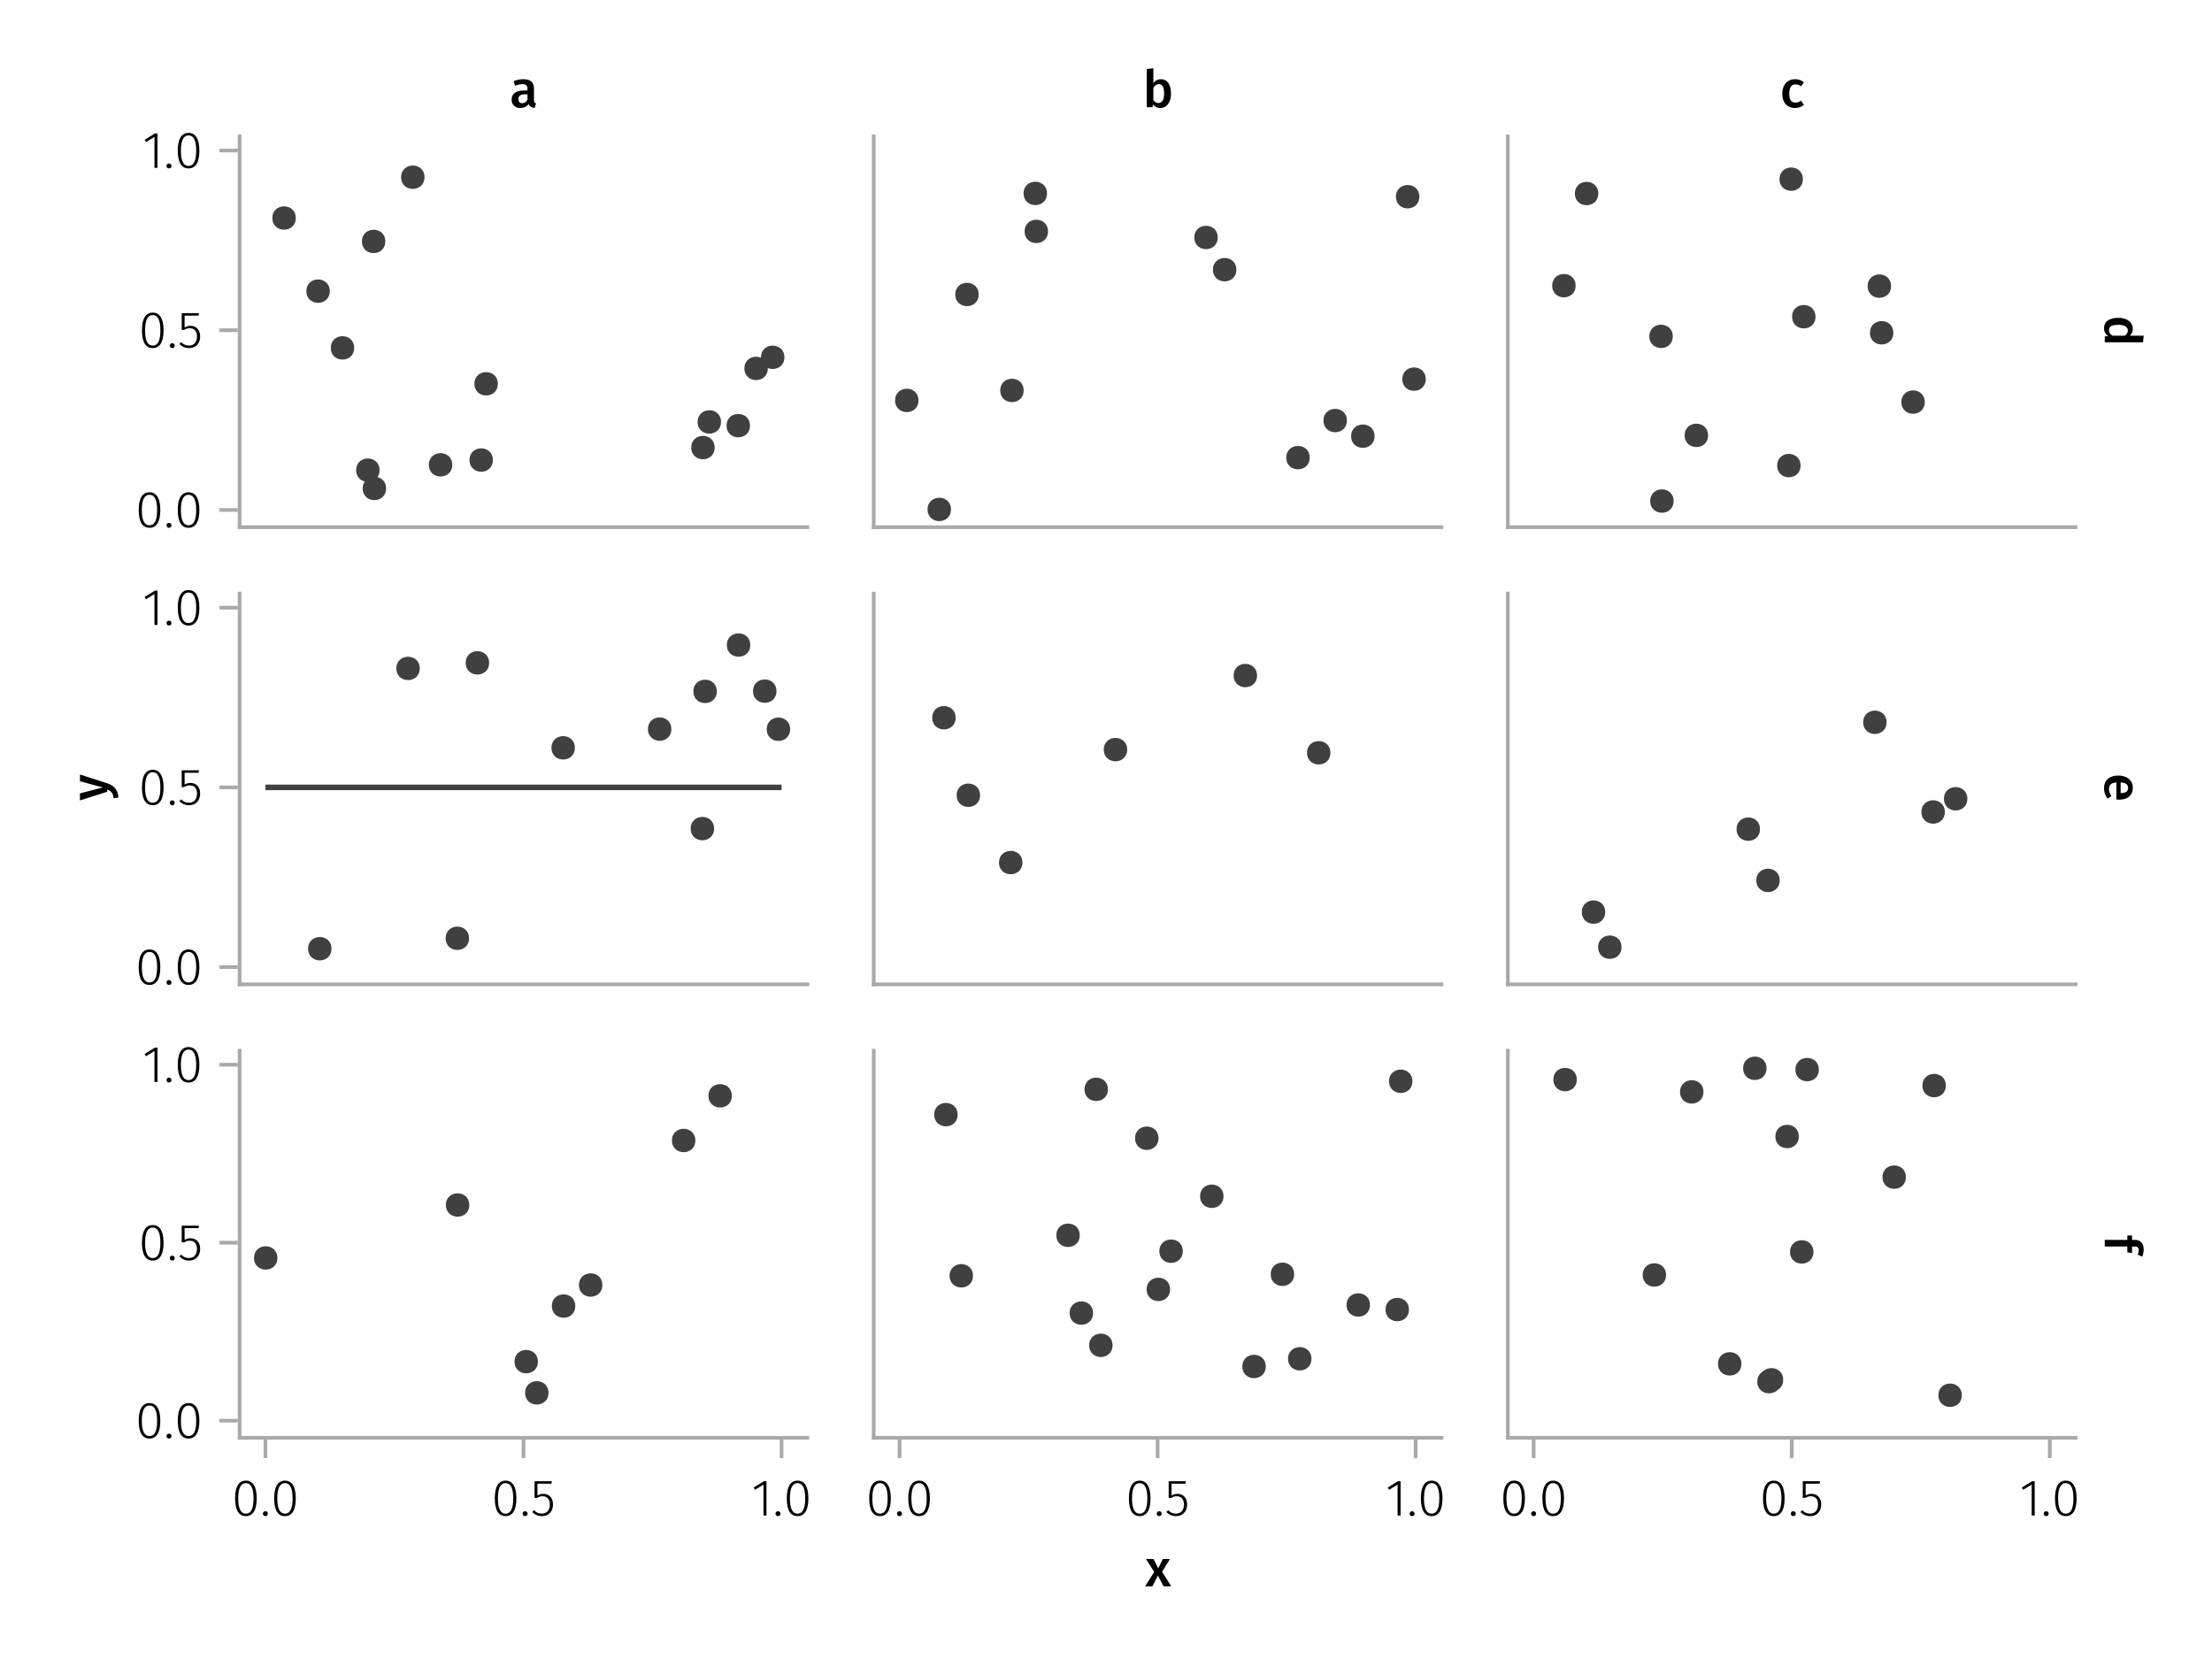 <?xml version="1.0" encoding="UTF-8"?>
<svg xmlns="http://www.w3.org/2000/svg" xmlns:xlink="http://www.w3.org/1999/xlink" width="600" height="450" viewBox="0 0 600 450">
<defs>
<g>
<g id="glyph-0-0-1840bc3f">
<path d="M 3.844 -9.469 C 4.812 -9.469 5.539 -9.055 6.031 -8.234 C 6.531 -7.422 6.781 -6.223 6.781 -4.641 C 6.781 -3.078 6.531 -1.883 6.031 -1.062 C 5.531 -0.25 4.801 0.156 3.844 0.156 C 2.883 0.156 2.156 -0.25 1.656 -1.062 C 1.164 -1.883 0.922 -3.082 0.922 -4.656 C 0.922 -6.238 1.164 -7.438 1.656 -8.25 C 2.156 -9.062 2.883 -9.469 3.844 -9.469 Z M 3.844 -8.797 C 2.457 -8.797 1.766 -7.414 1.766 -4.656 C 1.766 -1.895 2.457 -0.516 3.844 -0.516 C 4.531 -0.516 5.047 -0.848 5.391 -1.516 C 5.742 -2.191 5.922 -3.234 5.922 -4.641 C 5.922 -6.055 5.742 -7.102 5.391 -7.781 C 5.047 -8.457 4.531 -8.797 3.844 -8.797 Z M 3.844 -8.797 "/>
</g>
<g id="glyph-1-0-1840bc3f">
<path d="M 1.438 -1.172 C 1.633 -1.172 1.797 -1.109 1.922 -0.984 C 2.047 -0.859 2.109 -0.703 2.109 -0.516 C 2.109 -0.316 2.047 -0.156 1.922 -0.031 C 1.797 0.094 1.633 0.156 1.438 0.156 C 1.25 0.156 1.086 0.094 0.953 -0.031 C 0.828 -0.164 0.766 -0.328 0.766 -0.516 C 0.766 -0.703 0.828 -0.859 0.953 -0.984 C 1.086 -1.109 1.25 -1.172 1.438 -1.172 Z M 1.438 -1.172 "/>
</g>
<g id="glyph-1-1-1840bc3f">
<path d="M 4.094 -9.312 L 4.094 0 L 3.281 0 L 3.281 -8.406 L 0.984 -6.984 L 0.609 -7.594 L 3.391 -9.312 Z M 4.094 -9.312 "/>
</g>
<g id="glyph-2-0-1840bc3f">
<path d="M 3.844 -9.469 C 4.812 -9.469 5.539 -9.055 6.031 -8.234 C 6.531 -7.422 6.781 -6.223 6.781 -4.641 C 6.781 -3.078 6.531 -1.883 6.031 -1.062 C 5.531 -0.25 4.801 0.156 3.844 0.156 C 2.883 0.156 2.156 -0.25 1.656 -1.062 C 1.164 -1.883 0.922 -3.082 0.922 -4.656 C 0.922 -6.238 1.164 -7.438 1.656 -8.25 C 2.156 -9.062 2.883 -9.469 3.844 -9.469 Z M 3.844 -8.797 C 2.457 -8.797 1.766 -7.414 1.766 -4.656 C 1.766 -1.895 2.457 -0.516 3.844 -0.516 C 4.531 -0.516 5.047 -0.848 5.391 -1.516 C 5.742 -2.191 5.922 -3.234 5.922 -4.641 C 5.922 -6.055 5.742 -7.102 5.391 -7.781 C 5.047 -8.457 4.531 -8.797 3.844 -8.797 Z M 3.844 -8.797 "/>
</g>
<g id="glyph-2-1-1840bc3f">
<path d="M 5.672 -8.641 L 1.891 -8.641 L 1.891 -5.453 C 2.398 -5.742 2.93 -5.891 3.484 -5.891 C 4.285 -5.891 4.922 -5.629 5.391 -5.109 C 5.867 -4.598 6.109 -3.895 6.109 -3 C 6.109 -2.395 5.984 -1.848 5.734 -1.359 C 5.484 -0.879 5.129 -0.504 4.672 -0.234 C 4.223 0.023 3.703 0.156 3.109 0.156 C 2.066 0.156 1.188 -0.219 0.469 -0.969 L 0.984 -1.453 C 1.273 -1.141 1.586 -0.906 1.922 -0.75 C 2.266 -0.602 2.66 -0.531 3.109 -0.531 C 3.773 -0.531 4.297 -0.75 4.672 -1.188 C 5.055 -1.633 5.25 -2.242 5.25 -3.016 C 5.25 -3.754 5.07 -4.305 4.719 -4.672 C 4.375 -5.047 3.898 -5.234 3.297 -5.234 C 3.004 -5.234 2.742 -5.195 2.516 -5.125 C 2.285 -5.062 2.031 -4.945 1.75 -4.781 L 1.109 -4.781 L 1.109 -9.312 L 5.797 -9.312 Z M 5.672 -8.641 "/>
</g>
<g id="glyph-3-0-1840bc3f">
<path d="M 3.844 -9.469 C 4.812 -9.469 5.539 -9.055 6.031 -8.234 C 6.531 -7.422 6.781 -6.223 6.781 -4.641 C 6.781 -3.078 6.531 -1.883 6.031 -1.062 C 5.531 -0.25 4.801 0.156 3.844 0.156 C 2.883 0.156 2.156 -0.25 1.656 -1.062 C 1.164 -1.883 0.922 -3.082 0.922 -4.656 C 0.922 -6.238 1.164 -7.438 1.656 -8.25 C 2.156 -9.062 2.883 -9.469 3.844 -9.469 Z M 3.844 -8.797 C 2.457 -8.797 1.766 -7.414 1.766 -4.656 C 1.766 -1.895 2.457 -0.516 3.844 -0.516 C 4.531 -0.516 5.047 -0.848 5.391 -1.516 C 5.742 -2.191 5.922 -3.234 5.922 -4.641 C 5.922 -6.055 5.742 -7.102 5.391 -7.781 C 5.047 -8.457 4.531 -8.797 3.844 -8.797 Z M 3.844 -8.797 "/>
</g>
<g id="glyph-3-1-1840bc3f">
<path d="M 4.094 -9.312 L 4.094 0 L 3.281 0 L 3.281 -8.406 L 0.984 -6.984 L 0.609 -7.594 L 3.391 -9.312 Z M 4.094 -9.312 "/>
</g>
<g id="glyph-4-0-1840bc3f">
<path d="M 1.438 -1.172 C 1.633 -1.172 1.797 -1.109 1.922 -0.984 C 2.047 -0.859 2.109 -0.703 2.109 -0.516 C 2.109 -0.316 2.047 -0.156 1.922 -0.031 C 1.797 0.094 1.633 0.156 1.438 0.156 C 1.25 0.156 1.086 0.094 0.953 -0.031 C 0.828 -0.164 0.766 -0.328 0.766 -0.516 C 0.766 -0.703 0.828 -0.859 0.953 -0.984 C 1.086 -1.109 1.25 -1.172 1.438 -1.172 Z M 1.438 -1.172 "/>
</g>
<g id="glyph-5-0-1840bc3f">
<path d="M 5.672 -8.641 L 1.891 -8.641 L 1.891 -5.453 C 2.398 -5.742 2.93 -5.891 3.484 -5.891 C 4.285 -5.891 4.922 -5.629 5.391 -5.109 C 5.867 -4.598 6.109 -3.895 6.109 -3 C 6.109 -2.395 5.984 -1.848 5.734 -1.359 C 5.484 -0.879 5.129 -0.504 4.672 -0.234 C 4.223 0.023 3.703 0.156 3.109 0.156 C 2.066 0.156 1.188 -0.219 0.469 -0.969 L 0.984 -1.453 C 1.273 -1.141 1.586 -0.906 1.922 -0.75 C 2.266 -0.602 2.66 -0.531 3.109 -0.531 C 3.773 -0.531 4.297 -0.75 4.672 -1.188 C 5.055 -1.633 5.25 -2.242 5.25 -3.016 C 5.25 -3.754 5.07 -4.305 4.719 -4.672 C 4.375 -5.047 3.898 -5.234 3.297 -5.234 C 3.004 -5.234 2.742 -5.195 2.516 -5.125 C 2.285 -5.062 2.031 -4.945 1.75 -4.781 L 1.109 -4.781 L 1.109 -9.312 L 5.797 -9.312 Z M 5.672 -8.641 "/>
</g>
<g id="glyph-5-1-1840bc3f">
<path d="M 3.844 -9.469 C 4.812 -9.469 5.539 -9.055 6.031 -8.234 C 6.531 -7.422 6.781 -6.223 6.781 -4.641 C 6.781 -3.078 6.531 -1.883 6.031 -1.062 C 5.531 -0.25 4.801 0.156 3.844 0.156 C 2.883 0.156 2.156 -0.25 1.656 -1.062 C 1.164 -1.883 0.922 -3.082 0.922 -4.656 C 0.922 -6.238 1.164 -7.438 1.656 -8.25 C 2.156 -9.062 2.883 -9.469 3.844 -9.469 Z M 3.844 -8.797 C 2.457 -8.797 1.766 -7.414 1.766 -4.656 C 1.766 -1.895 2.457 -0.516 3.844 -0.516 C 4.531 -0.516 5.047 -0.848 5.391 -1.516 C 5.742 -2.191 5.922 -3.234 5.922 -4.641 C 5.922 -6.055 5.742 -7.102 5.391 -7.781 C 5.047 -8.457 4.531 -8.797 3.844 -8.797 Z M 3.844 -8.797 "/>
</g>
<g id="glyph-6-0-1840bc3f">
<path d="M 4.094 -9.312 L 4.094 0 L 3.281 0 L 3.281 -8.406 L 0.984 -6.984 L 0.609 -7.594 L 3.391 -9.312 Z M 4.094 -9.312 "/>
</g>
<g id="glyph-6-1-1840bc3f">
<path d="M 1.438 -1.172 C 1.633 -1.172 1.797 -1.109 1.922 -0.984 C 2.047 -0.859 2.109 -0.703 2.109 -0.516 C 2.109 -0.316 2.047 -0.156 1.922 -0.031 C 1.797 0.094 1.633 0.156 1.438 0.156 C 1.25 0.156 1.086 0.094 0.953 -0.031 C 0.828 -0.164 0.766 -0.328 0.766 -0.516 C 0.766 -0.703 0.828 -0.859 0.953 -0.984 C 1.086 -1.109 1.25 -1.172 1.438 -1.172 Z M 1.438 -1.172 "/>
</g>
<g id="glyph-7-0-1840bc3f">
<path d="M 3.844 -9.469 C 4.812 -9.469 5.539 -9.055 6.031 -8.234 C 6.531 -7.422 6.781 -6.223 6.781 -4.641 C 6.781 -3.078 6.531 -1.883 6.031 -1.062 C 5.531 -0.25 4.801 0.156 3.844 0.156 C 2.883 0.156 2.156 -0.25 1.656 -1.062 C 1.164 -1.883 0.922 -3.082 0.922 -4.656 C 0.922 -6.238 1.164 -7.438 1.656 -8.25 C 2.156 -9.062 2.883 -9.469 3.844 -9.469 Z M 3.844 -8.797 C 2.457 -8.797 1.766 -7.414 1.766 -4.656 C 1.766 -1.895 2.457 -0.516 3.844 -0.516 C 4.531 -0.516 5.047 -0.848 5.391 -1.516 C 5.742 -2.191 5.922 -3.234 5.922 -4.641 C 5.922 -6.055 5.742 -7.102 5.391 -7.781 C 5.047 -8.457 4.531 -8.797 3.844 -8.797 Z M 3.844 -8.797 "/>
</g>
<g id="glyph-8-0-1840bc3f">
<path d="M 1.438 -1.172 C 1.633 -1.172 1.797 -1.109 1.922 -0.984 C 2.047 -0.859 2.109 -0.703 2.109 -0.516 C 2.109 -0.316 2.047 -0.156 1.922 -0.031 C 1.797 0.094 1.633 0.156 1.438 0.156 C 1.25 0.156 1.086 0.094 0.953 -0.031 C 0.828 -0.164 0.766 -0.328 0.766 -0.516 C 0.766 -0.703 0.828 -0.859 0.953 -0.984 C 1.086 -1.109 1.25 -1.172 1.438 -1.172 Z M 1.438 -1.172 "/>
</g>
<g id="glyph-9-0-1840bc3f">
<path d="M 3.844 -9.469 C 4.812 -9.469 5.539 -9.055 6.031 -8.234 C 6.531 -7.422 6.781 -6.223 6.781 -4.641 C 6.781 -3.078 6.531 -1.883 6.031 -1.062 C 5.531 -0.25 4.801 0.156 3.844 0.156 C 2.883 0.156 2.156 -0.25 1.656 -1.062 C 1.164 -1.883 0.922 -3.082 0.922 -4.656 C 0.922 -6.238 1.164 -7.438 1.656 -8.25 C 2.156 -9.062 2.883 -9.469 3.844 -9.469 Z M 3.844 -8.797 C 2.457 -8.797 1.766 -7.414 1.766 -4.656 C 1.766 -1.895 2.457 -0.516 3.844 -0.516 C 4.531 -0.516 5.047 -0.848 5.391 -1.516 C 5.742 -2.191 5.922 -3.234 5.922 -4.641 C 5.922 -6.055 5.742 -7.102 5.391 -7.781 C 5.047 -8.457 4.531 -8.797 3.844 -8.797 Z M 3.844 -8.797 "/>
</g>
<g id="glyph-9-1-1840bc3f">
<path d="M 1.438 -1.172 C 1.633 -1.172 1.797 -1.109 1.922 -0.984 C 2.047 -0.859 2.109 -0.703 2.109 -0.516 C 2.109 -0.316 2.047 -0.156 1.922 -0.031 C 1.797 0.094 1.633 0.156 1.438 0.156 C 1.25 0.156 1.086 0.094 0.953 -0.031 C 0.828 -0.164 0.766 -0.328 0.766 -0.516 C 0.766 -0.703 0.828 -0.859 0.953 -0.984 C 1.086 -1.109 1.25 -1.172 1.438 -1.172 Z M 1.438 -1.172 "/>
</g>
<g id="glyph-9-2-1840bc3f">
<path d="M 5.672 -8.641 L 1.891 -8.641 L 1.891 -5.453 C 2.398 -5.742 2.93 -5.891 3.484 -5.891 C 4.285 -5.891 4.922 -5.629 5.391 -5.109 C 5.867 -4.598 6.109 -3.895 6.109 -3 C 6.109 -2.395 5.984 -1.848 5.734 -1.359 C 5.484 -0.879 5.129 -0.504 4.672 -0.234 C 4.223 0.023 3.703 0.156 3.109 0.156 C 2.066 0.156 1.188 -0.219 0.469 -0.969 L 0.984 -1.453 C 1.273 -1.141 1.586 -0.906 1.922 -0.75 C 2.266 -0.602 2.66 -0.531 3.109 -0.531 C 3.773 -0.531 4.297 -0.75 4.672 -1.188 C 5.055 -1.633 5.25 -2.242 5.25 -3.016 C 5.25 -3.754 5.07 -4.305 4.719 -4.672 C 4.375 -5.047 3.898 -5.234 3.297 -5.234 C 3.004 -5.234 2.742 -5.195 2.516 -5.125 C 2.285 -5.062 2.031 -4.945 1.75 -4.781 L 1.109 -4.781 L 1.109 -9.312 L 5.797 -9.312 Z M 5.672 -8.641 "/>
</g>
<g id="glyph-9-3-1840bc3f">
<path d="M 4.094 -9.312 L 4.094 0 L 3.281 0 L 3.281 -8.406 L 0.984 -6.984 L 0.609 -7.594 L 3.391 -9.312 Z M 4.094 -9.312 "/>
</g>
<g id="glyph-10-0-1840bc3f">
<path d="M 3.844 -9.469 C 4.812 -9.469 5.539 -9.055 6.031 -8.234 C 6.531 -7.422 6.781 -6.223 6.781 -4.641 C 6.781 -3.078 6.531 -1.883 6.031 -1.062 C 5.531 -0.25 4.801 0.156 3.844 0.156 C 2.883 0.156 2.156 -0.25 1.656 -1.062 C 1.164 -1.883 0.922 -3.082 0.922 -4.656 C 0.922 -6.238 1.164 -7.438 1.656 -8.25 C 2.156 -9.062 2.883 -9.469 3.844 -9.469 Z M 3.844 -8.797 C 2.457 -8.797 1.766 -7.414 1.766 -4.656 C 1.766 -1.895 2.457 -0.516 3.844 -0.516 C 4.531 -0.516 5.047 -0.848 5.391 -1.516 C 5.742 -2.191 5.922 -3.234 5.922 -4.641 C 5.922 -6.055 5.742 -7.102 5.391 -7.781 C 5.047 -8.457 4.531 -8.797 3.844 -8.797 Z M 3.844 -8.797 "/>
</g>
<g id="glyph-11-0-1840bc3f">
<path d="M 1.438 -1.172 C 1.633 -1.172 1.797 -1.109 1.922 -0.984 C 2.047 -0.859 2.109 -0.703 2.109 -0.516 C 2.109 -0.316 2.047 -0.156 1.922 -0.031 C 1.797 0.094 1.633 0.156 1.438 0.156 C 1.25 0.156 1.086 0.094 0.953 -0.031 C 0.828 -0.164 0.766 -0.328 0.766 -0.516 C 0.766 -0.703 0.828 -0.859 0.953 -0.984 C 1.086 -1.109 1.25 -1.172 1.438 -1.172 Z M 1.438 -1.172 "/>
</g>
<g id="glyph-12-0-1840bc3f">
<path d="M 3.844 -9.469 C 4.812 -9.469 5.539 -9.055 6.031 -8.234 C 6.531 -7.422 6.781 -6.223 6.781 -4.641 C 6.781 -3.078 6.531 -1.883 6.031 -1.062 C 5.531 -0.25 4.801 0.156 3.844 0.156 C 2.883 0.156 2.156 -0.25 1.656 -1.062 C 1.164 -1.883 0.922 -3.082 0.922 -4.656 C 0.922 -6.238 1.164 -7.438 1.656 -8.25 C 2.156 -9.062 2.883 -9.469 3.844 -9.469 Z M 3.844 -8.797 C 2.457 -8.797 1.766 -7.414 1.766 -4.656 C 1.766 -1.895 2.457 -0.516 3.844 -0.516 C 4.531 -0.516 5.047 -0.848 5.391 -1.516 C 5.742 -2.191 5.922 -3.234 5.922 -4.641 C 5.922 -6.055 5.742 -7.102 5.391 -7.781 C 5.047 -8.457 4.531 -8.797 3.844 -8.797 Z M 3.844 -8.797 "/>
</g>
<g id="glyph-13-0-1840bc3f">
<path d="M 4.094 -9.312 L 4.094 0 L 3.281 0 L 3.281 -8.406 L 0.984 -6.984 L 0.609 -7.594 L 3.391 -9.312 Z M 4.094 -9.312 "/>
</g>
<g id="glyph-13-1-1840bc3f">
<path d="M 1.438 -1.172 C 1.633 -1.172 1.797 -1.109 1.922 -0.984 C 2.047 -0.859 2.109 -0.703 2.109 -0.516 C 2.109 -0.316 2.047 -0.156 1.922 -0.031 C 1.797 0.094 1.633 0.156 1.438 0.156 C 1.25 0.156 1.086 0.094 0.953 -0.031 C 0.828 -0.164 0.766 -0.328 0.766 -0.516 C 0.766 -0.703 0.828 -0.859 0.953 -0.984 C 1.086 -1.109 1.25 -1.172 1.438 -1.172 Z M 1.438 -1.172 "/>
</g>
<g id="glyph-14-0-1840bc3f">
<path d="M 3.844 -9.469 C 4.812 -9.469 5.539 -9.055 6.031 -8.234 C 6.531 -7.422 6.781 -6.223 6.781 -4.641 C 6.781 -3.078 6.531 -1.883 6.031 -1.062 C 5.531 -0.25 4.801 0.156 3.844 0.156 C 2.883 0.156 2.156 -0.25 1.656 -1.062 C 1.164 -1.883 0.922 -3.082 0.922 -4.656 C 0.922 -6.238 1.164 -7.438 1.656 -8.25 C 2.156 -9.062 2.883 -9.469 3.844 -9.469 Z M 3.844 -8.797 C 2.457 -8.797 1.766 -7.414 1.766 -4.656 C 1.766 -1.895 2.457 -0.516 3.844 -0.516 C 4.531 -0.516 5.047 -0.848 5.391 -1.516 C 5.742 -2.191 5.922 -3.234 5.922 -4.641 C 5.922 -6.055 5.742 -7.102 5.391 -7.781 C 5.047 -8.457 4.531 -8.797 3.844 -8.797 Z M 3.844 -8.797 "/>
</g>
<g id="glyph-15-0-1840bc3f">
<path d="M 4.094 -9.312 L 4.094 0 L 3.281 0 L 3.281 -8.406 L 0.984 -6.984 L 0.609 -7.594 L 3.391 -9.312 Z M 4.094 -9.312 "/>
</g>
<g id="glyph-15-1-1840bc3f">
<path d="M 3.844 -9.469 C 4.812 -9.469 5.539 -9.055 6.031 -8.234 C 6.531 -7.422 6.781 -6.223 6.781 -4.641 C 6.781 -3.078 6.531 -1.883 6.031 -1.062 C 5.531 -0.25 4.801 0.156 3.844 0.156 C 2.883 0.156 2.156 -0.25 1.656 -1.062 C 1.164 -1.883 0.922 -3.082 0.922 -4.656 C 0.922 -6.238 1.164 -7.438 1.656 -8.25 C 2.156 -9.062 2.883 -9.469 3.844 -9.469 Z M 3.844 -8.797 C 2.457 -8.797 1.766 -7.414 1.766 -4.656 C 1.766 -1.895 2.457 -0.516 3.844 -0.516 C 4.531 -0.516 5.047 -0.848 5.391 -1.516 C 5.742 -2.191 5.922 -3.234 5.922 -4.641 C 5.922 -6.055 5.742 -7.102 5.391 -7.781 C 5.047 -8.457 4.531 -8.797 3.844 -8.797 Z M 3.844 -8.797 "/>
</g>
<g id="glyph-15-2-1840bc3f">
<path d="M 5.672 -8.641 L 1.891 -8.641 L 1.891 -5.453 C 2.398 -5.742 2.93 -5.891 3.484 -5.891 C 4.285 -5.891 4.922 -5.629 5.391 -5.109 C 5.867 -4.598 6.109 -3.895 6.109 -3 C 6.109 -2.395 5.984 -1.848 5.734 -1.359 C 5.484 -0.879 5.129 -0.504 4.672 -0.234 C 4.223 0.023 3.703 0.156 3.109 0.156 C 2.066 0.156 1.188 -0.219 0.469 -0.969 L 0.984 -1.453 C 1.273 -1.141 1.586 -0.906 1.922 -0.75 C 2.266 -0.602 2.66 -0.531 3.109 -0.531 C 3.773 -0.531 4.297 -0.75 4.672 -1.188 C 5.055 -1.633 5.25 -2.242 5.25 -3.016 C 5.25 -3.754 5.07 -4.305 4.719 -4.672 C 4.375 -5.047 3.898 -5.234 3.297 -5.234 C 3.004 -5.234 2.742 -5.195 2.516 -5.125 C 2.285 -5.062 2.031 -4.945 1.75 -4.781 L 1.109 -4.781 L 1.109 -9.312 L 5.797 -9.312 Z M 5.672 -8.641 "/>
</g>
<g id="glyph-16-0-1840bc3f">
<path d="M 3.844 -9.469 C 4.812 -9.469 5.539 -9.055 6.031 -8.234 C 6.531 -7.422 6.781 -6.223 6.781 -4.641 C 6.781 -3.078 6.531 -1.883 6.031 -1.062 C 5.531 -0.25 4.801 0.156 3.844 0.156 C 2.883 0.156 2.156 -0.25 1.656 -1.062 C 1.164 -1.883 0.922 -3.082 0.922 -4.656 C 0.922 -6.238 1.164 -7.438 1.656 -8.25 C 2.156 -9.062 2.883 -9.469 3.844 -9.469 Z M 3.844 -8.797 C 2.457 -8.797 1.766 -7.414 1.766 -4.656 C 1.766 -1.895 2.457 -0.516 3.844 -0.516 C 4.531 -0.516 5.047 -0.848 5.391 -1.516 C 5.742 -2.191 5.922 -3.234 5.922 -4.641 C 5.922 -6.055 5.742 -7.102 5.391 -7.781 C 5.047 -8.457 4.531 -8.797 3.844 -8.797 Z M 3.844 -8.797 "/>
</g>
<g id="glyph-17-0-1840bc3f">
<path d="M 0.031 -4.656 C 0.945 -4.363 1.656 -3.91 2.156 -3.297 C 2.664 -2.691 2.961 -1.863 3.047 -0.812 L 1.75 -0.625 C 1.676 -1.113 1.57 -1.504 1.438 -1.797 C 1.301 -2.086 1.117 -2.32 0.891 -2.5 C 0.672 -2.676 0.375 -2.844 0 -3 L 0 -2.375 L -7.406 -0.031 L -7.406 -1.938 L -1.188 -3.547 L -7.406 -5.219 L -7.406 -7.062 Z M 0.031 -4.656 "/>
</g>
<g id="glyph-18-0-1840bc3f">
<path d="M 10.375 7.312 L 0 7.312 L 0 5.719 L 0.938 5.594 C 0.582 5.363 0.301 5.066 0.094 4.703 C -0.102 4.348 -0.203 3.941 -0.203 3.484 C -0.203 2.578 0.145 1.879 0.844 1.391 C 1.539 0.91 2.492 0.672 3.703 0.672 C 4.453 0.672 5.125 0.789 5.719 1.031 C 6.312 1.281 6.773 1.629 7.109 2.078 C 7.441 2.535 7.609 3.062 7.609 3.656 C 7.609 4.363 7.344 4.984 6.812 5.516 L 10.562 5.516 Z M 1.141 3.984 C 1.141 4.305 1.219 4.586 1.375 4.828 C 1.531 5.066 1.77 5.297 2.094 5.516 L 5.484 5.516 C 5.742 5.297 5.938 5.078 6.062 4.859 C 6.195 4.641 6.266 4.391 6.266 4.109 C 6.266 3.629 6.051 3.25 5.625 2.969 C 5.207 2.695 4.566 2.562 3.703 2.562 C 2.797 2.562 2.141 2.68 1.734 2.922 C 1.336 3.172 1.141 3.523 1.141 3.984 Z M 1.141 3.984 "/>
</g>
<g id="glyph-19-0-1840bc3f">
<path d="M 3.875 7.156 C 3.781 7.156 3.539 7.141 3.156 7.109 L 3.156 2.469 C 2.438 2.52 1.922 2.703 1.609 3.016 C 1.297 3.336 1.141 3.758 1.141 4.281 C 1.141 4.613 1.191 4.922 1.297 5.203 C 1.41 5.492 1.582 5.801 1.812 6.125 L 0.781 6.875 C 0.125 6.051 -0.203 5.133 -0.203 4.125 C -0.203 3 0.141 2.129 0.828 1.516 C 1.516 0.91 2.457 0.609 3.656 0.609 C 4.406 0.609 5.082 0.738 5.688 1 C 6.289 1.258 6.758 1.633 7.094 2.125 C 7.438 2.625 7.609 3.211 7.609 3.891 C 7.609 4.93 7.281 5.734 6.625 6.297 C 5.969 6.867 5.051 7.156 3.875 7.156 Z M 4.391 5.375 C 5.691 5.375 6.344 4.895 6.344 3.938 C 6.344 3.5 6.18 3.156 5.859 2.906 C 5.535 2.656 5.02 2.508 4.312 2.469 L 4.312 5.375 Z M 4.391 5.375 "/>
</g>
<g id="glyph-19-1-1840bc3f">
<path d="M 9.219 4.078 C 9.219 3.723 9.133 3.469 8.969 3.312 C 8.801 3.156 8.539 3.078 8.188 3.078 L 7.406 3.078 L 7.406 4.859 L 6.125 4.656 L 6.125 3.078 L 0 3.078 L 0 1.281 L 6.125 1.281 L 6.125 0.078 L 7.406 0.078 L 7.406 1.281 L 8.219 1.281 C 8.914 1.281 9.477 1.504 9.906 1.953 C 10.344 2.41 10.562 3.055 10.562 3.891 C 10.562 4.547 10.422 5.188 10.141 5.812 L 8.938 5.297 C 9.125 4.891 9.219 4.484 9.219 4.078 Z M 9.219 4.078 "/>
</g>
<g id="glyph-20-0-1840bc3f">
<path d="M 4.562 -3.969 L 7.047 0 L 4.969 0 L 3.438 -2.938 L 1.938 0 L -0.047 0 L 2.422 -3.906 L 0.203 -7.406 L 2.25 -7.406 L 3.516 -4.891 L 4.766 -7.406 L 6.703 -7.406 Z M 4.562 -3.969 "/>
</g>
<g id="glyph-21-0-1840bc3f">
<path d="M 6.547 -1.953 C 6.547 -1.672 6.586 -1.461 6.672 -1.328 C 6.766 -1.191 6.91 -1.086 7.109 -1.016 L 6.734 0.188 C 6.316 0.145 5.973 0.039 5.703 -0.125 C 5.441 -0.289 5.238 -0.547 5.094 -0.891 C 4.844 -0.523 4.523 -0.25 4.141 -0.062 C 3.766 0.113 3.348 0.203 2.891 0.203 C 2.148 0.203 1.562 -0.004 1.125 -0.422 C 0.695 -0.836 0.484 -1.391 0.484 -2.078 C 0.484 -2.879 0.773 -3.488 1.359 -3.906 C 1.941 -4.332 2.773 -4.547 3.859 -4.547 L 4.781 -4.547 L 4.781 -4.969 C 4.781 -5.445 4.672 -5.781 4.453 -5.969 C 4.234 -6.164 3.883 -6.266 3.406 -6.266 C 2.863 -6.266 2.207 -6.129 1.438 -5.859 L 1.016 -7.078 C 1.941 -7.43 2.836 -7.609 3.703 -7.609 C 5.598 -7.609 6.547 -6.758 6.547 -5.062 Z M 3.359 -1.094 C 3.961 -1.094 4.438 -1.395 4.781 -2 L 4.781 -3.5 L 4.047 -3.5 C 2.891 -3.5 2.312 -3.07 2.312 -2.219 C 2.312 -1.863 2.398 -1.586 2.578 -1.391 C 2.754 -1.191 3.016 -1.094 3.359 -1.094 Z M 3.359 -1.094 "/>
</g>
<g id="glyph-21-1-1840bc3f">
<path d="M 4.906 -7.609 C 5.77 -7.609 6.441 -7.266 6.922 -6.578 C 7.41 -5.898 7.656 -4.941 7.656 -3.703 C 7.656 -2.941 7.535 -2.266 7.297 -1.672 C 7.055 -1.078 6.719 -0.613 6.281 -0.281 C 5.844 0.039 5.328 0.203 4.734 0.203 C 4.328 0.203 3.957 0.117 3.625 -0.047 C 3.301 -0.211 3.016 -0.445 2.766 -0.75 L 2.656 0 L 1.078 0 L 1.078 -10.375 L 2.875 -10.562 L 2.875 -6.562 C 3.113 -6.895 3.406 -7.148 3.75 -7.328 C 4.102 -7.516 4.488 -7.609 4.906 -7.609 Z M 4.234 -1.141 C 4.723 -1.141 5.102 -1.344 5.375 -1.75 C 5.645 -2.164 5.781 -2.816 5.781 -3.703 C 5.781 -4.641 5.656 -5.301 5.406 -5.688 C 5.156 -6.07 4.801 -6.266 4.344 -6.266 C 3.77 -6.266 3.281 -5.93 2.875 -5.266 L 2.875 -1.984 C 3.031 -1.711 3.227 -1.504 3.469 -1.359 C 3.707 -1.211 3.961 -1.141 4.234 -1.141 Z M 4.234 -1.141 "/>
</g>
<g id="glyph-21-2-1840bc3f">
<path d="M 4.062 -7.609 C 4.539 -7.609 4.973 -7.539 5.359 -7.406 C 5.754 -7.27 6.125 -7.051 6.469 -6.75 L 5.672 -5.672 C 5.422 -5.859 5.176 -5.992 4.938 -6.078 C 4.707 -6.16 4.453 -6.203 4.172 -6.203 C 3.055 -6.203 2.5 -5.359 2.5 -3.672 C 2.5 -2.805 2.645 -2.188 2.938 -1.812 C 3.227 -1.438 3.641 -1.25 4.172 -1.25 C 4.43 -1.25 4.672 -1.289 4.891 -1.375 C 5.109 -1.457 5.367 -1.594 5.672 -1.781 L 6.469 -0.641 C 5.77 -0.078 4.973 0.203 4.078 0.203 C 3.367 0.203 2.75 0.047 2.219 -0.266 C 1.695 -0.578 1.297 -1.02 1.016 -1.594 C 0.742 -2.176 0.609 -2.859 0.609 -3.641 C 0.609 -4.422 0.742 -5.113 1.016 -5.719 C 1.297 -6.32 1.695 -6.785 2.219 -7.109 C 2.75 -7.441 3.363 -7.609 4.062 -7.609 Z M 4.062 -7.609 "/>
</g>
</g>
</defs>
<rect x="-60" y="-45" width="720" height="540" fill="rgb(100%, 100%, 100%)" fill-opacity="1"/>
<path fill-rule="nonzero" fill="rgb(100%, 100%, 100%)" fill-opacity="1" d="M 65 143 L 219 143 L 219 37 L 65 37 Z M 65 143 "/>
<path fill-rule="nonzero" fill="rgb(100%, 100%, 100%)" fill-opacity="1" d="M 65 267 L 219 267 L 219 161 L 65 161 Z M 65 267 "/>
<path fill-rule="nonzero" fill="rgb(100%, 100%, 100%)" fill-opacity="1" d="M 65 390 L 219 390 L 219 285 L 65 285 Z M 65 390 "/>
<path fill-rule="nonzero" fill="rgb(100%, 100%, 100%)" fill-opacity="1" d="M 237 143 L 391 143 L 391 37 L 237 37 Z M 237 143 "/>
<path fill-rule="nonzero" fill="rgb(100%, 100%, 100%)" fill-opacity="1" d="M 237 267 L 391 267 L 391 161 L 237 161 Z M 237 267 "/>
<path fill-rule="nonzero" fill="rgb(100%, 100%, 100%)" fill-opacity="1" d="M 237 390 L 391 390 L 391 285 L 237 285 Z M 237 390 "/>
<path fill-rule="nonzero" fill="rgb(100%, 100%, 100%)" fill-opacity="1" d="M 409 143 L 563 143 L 563 37 L 409 37 Z M 409 143 "/>
<path fill-rule="nonzero" fill="rgb(100%, 100%, 100%)" fill-opacity="1" d="M 409 267 L 563 267 L 563 161 L 409 161 Z M 409 267 "/>
<path fill-rule="nonzero" fill="rgb(100%, 100%, 100%)" fill-opacity="1" d="M 409 390 L 563 390 L 563 285 L 409 285 Z M 409 390 "/>
<g fill="rgb(0%, 0%, 0%)" fill-opacity="1">
<use xlink:href="#glyph-0-0-1840bc3f" x="36.702" y="143.005"/>
</g>
<g fill="rgb(0%, 0%, 0%)" fill-opacity="1">
<use xlink:href="#glyph-1-0-1840bc3f" x="44.402" y="143.005"/>
</g>
<g fill="rgb(0%, 0%, 0%)" fill-opacity="1">
<use xlink:href="#glyph-2-0-1840bc3f" x="47.3" y="143.005"/>
</g>
<g fill="rgb(0%, 0%, 0%)" fill-opacity="1">
<use xlink:href="#glyph-3-0-1840bc3f" x="37.584" y="94.264"/>
</g>
<g fill="rgb(0%, 0%, 0%)" fill-opacity="1">
<use xlink:href="#glyph-4-0-1840bc3f" x="45.284" y="94.264"/>
</g>
<g fill="rgb(0%, 0%, 0%)" fill-opacity="1">
<use xlink:href="#glyph-5-0-1840bc3f" x="48.182" y="94.264"/>
</g>
<g fill="rgb(0%, 0%, 0%)" fill-opacity="1">
<use xlink:href="#glyph-6-0-1840bc3f" x="38.62" y="45.522"/>
</g>
<g fill="rgb(0%, 0%, 0%)" fill-opacity="1">
<use xlink:href="#glyph-6-1-1840bc3f" x="44.402" y="45.522"/>
</g>
<g fill="rgb(0%, 0%, 0%)" fill-opacity="1">
<use xlink:href="#glyph-7-0-1840bc3f" x="47.3" y="45.522"/>
</g>
<path fill-rule="nonzero" fill="rgb(25.098%, 25.098%, 25.098%)" fill-opacity="1" d="M 102.949 127.531 C 102.949 123.301 96.605 123.301 96.605 127.531 C 96.605 131.762 102.949 131.762 102.949 127.531 Z M 102.949 127.531 "/>
<path fill-rule="nonzero" fill="rgb(25.098%, 25.098%, 25.098%)" fill-opacity="1" d="M 212.766 96.914 C 212.766 92.688 206.418 92.688 206.418 96.914 C 206.418 101.145 212.766 101.145 212.766 96.914 Z M 212.766 96.914 "/>
<path fill-rule="nonzero" fill="rgb(25.098%, 25.098%, 25.098%)" fill-opacity="1" d="M 203.426 115.453 C 203.426 111.223 197.078 111.223 197.078 115.453 C 197.078 119.684 203.426 119.684 203.426 115.453 Z M 203.426 115.453 "/>
<path fill-rule="nonzero" fill="rgb(25.098%, 25.098%, 25.098%)" fill-opacity="1" d="M 195.574 114.449 C 195.574 110.223 189.23 110.223 189.23 114.449 C 189.23 118.68 195.574 118.68 195.574 114.449 Z M 195.574 114.449 "/>
<path fill-rule="nonzero" fill="rgb(25.098%, 25.098%, 25.098%)" fill-opacity="1" d="M 104.727 132.488 C 104.727 128.262 98.379 128.262 98.379 132.488 C 98.379 136.719 104.727 136.719 104.727 132.488 Z M 104.727 132.488 "/>
<path fill-rule="nonzero" fill="rgb(25.098%, 25.098%, 25.098%)" fill-opacity="1" d="M 135.035 104.105 C 135.035 99.879 128.688 99.879 128.688 104.105 C 128.688 108.336 135.035 108.336 135.035 104.105 Z M 135.035 104.105 "/>
<path fill-rule="nonzero" fill="rgb(25.098%, 25.098%, 25.098%)" fill-opacity="1" d="M 96.07 94.363 C 96.07 90.133 89.723 90.133 89.723 94.363 C 89.723 98.594 96.07 98.594 96.07 94.363 Z M 96.07 94.363 "/>
<path fill-rule="nonzero" fill="rgb(25.098%, 25.098%, 25.098%)" fill-opacity="1" d="M 80.223 59.141 C 80.223 54.91 73.875 54.91 73.875 59.141 C 73.875 63.367 80.223 63.367 80.223 59.141 Z M 80.223 59.141 "/>
<path fill-rule="nonzero" fill="rgb(25.098%, 25.098%, 25.098%)" fill-opacity="1" d="M 115.148 48.07 C 115.148 43.84 108.801 43.84 108.801 48.07 C 108.801 52.301 115.148 52.301 115.148 48.07 Z M 115.148 48.07 "/>
<path fill-rule="nonzero" fill="rgb(25.098%, 25.098%, 25.098%)" fill-opacity="1" d="M 104.512 65.484 C 104.512 61.258 98.168 61.258 98.168 65.484 C 98.168 69.715 104.512 69.715 104.512 65.484 Z M 104.512 65.484 "/>
<path fill-rule="nonzero" fill="rgb(25.098%, 25.098%, 25.098%)" fill-opacity="1" d="M 133.695 124.781 C 133.695 120.551 127.352 120.551 127.352 124.781 C 127.352 129.012 133.695 129.012 133.695 124.781 Z M 133.695 124.781 "/>
<path fill-rule="nonzero" fill="rgb(25.098%, 25.098%, 25.098%)" fill-opacity="1" d="M 208.262 99.93 C 208.262 95.699 201.918 95.699 201.918 99.93 C 201.918 104.16 208.262 104.16 208.262 99.93 Z M 208.262 99.93 "/>
<path fill-rule="nonzero" fill="rgb(25.098%, 25.098%, 25.098%)" fill-opacity="1" d="M 122.672 126.082 C 122.672 121.852 116.324 121.852 116.324 126.082 C 116.324 130.312 122.672 130.312 122.672 126.082 Z M 122.672 126.082 "/>
<path fill-rule="nonzero" fill="rgb(25.098%, 25.098%, 25.098%)" fill-opacity="1" d="M 193.848 121.402 C 193.848 117.172 187.504 117.172 187.504 121.402 C 187.504 125.633 193.848 125.633 193.848 121.402 Z M 193.848 121.402 "/>
<path fill-rule="nonzero" fill="rgb(25.098%, 25.098%, 25.098%)" fill-opacity="1" d="M 89.449 78.973 C 89.449 74.742 83.102 74.742 83.102 78.973 C 83.102 83.203 89.449 83.203 89.449 78.973 Z M 89.449 78.973 "/>
<g fill="rgb(0%, 0%, 0%)" fill-opacity="1">
<use xlink:href="#glyph-3-0-1840bc3f" x="36.702" y="267.005"/>
</g>
<g fill="rgb(0%, 0%, 0%)" fill-opacity="1">
<use xlink:href="#glyph-4-0-1840bc3f" x="44.402" y="267.005"/>
</g>
<g fill="rgb(0%, 0%, 0%)" fill-opacity="1">
<use xlink:href="#glyph-5-1-1840bc3f" x="47.3" y="267.005"/>
</g>
<g fill="rgb(0%, 0%, 0%)" fill-opacity="1">
<use xlink:href="#glyph-0-0-1840bc3f" x="37.584" y="218.264"/>
</g>
<g fill="rgb(0%, 0%, 0%)" fill-opacity="1">
<use xlink:href="#glyph-1-0-1840bc3f" x="45.284" y="218.264"/>
</g>
<g fill="rgb(0%, 0%, 0%)" fill-opacity="1">
<use xlink:href="#glyph-2-1-1840bc3f" x="48.182" y="218.264"/>
</g>
<g fill="rgb(0%, 0%, 0%)" fill-opacity="1">
<use xlink:href="#glyph-1-1-1840bc3f" x="38.62" y="169.522"/>
</g>
<g fill="rgb(0%, 0%, 0%)" fill-opacity="1">
<use xlink:href="#glyph-1-0-1840bc3f" x="44.402" y="169.522"/>
</g>
<g fill="rgb(0%, 0%, 0%)" fill-opacity="1">
<use xlink:href="#glyph-2-0-1840bc3f" x="47.3" y="169.522"/>
</g>
<path fill-rule="nonzero" fill="rgb(25.098%, 25.098%, 25.098%)" fill-opacity="1" d="M 89.918 257.336 C 89.918 253.105 83.57 253.105 83.57 257.336 C 83.57 261.566 89.918 261.566 89.918 257.336 Z M 89.918 257.336 "/>
<path fill-rule="nonzero" fill="rgb(25.098%, 25.098%, 25.098%)" fill-opacity="1" d="M 113.855 181.305 C 113.855 177.074 107.512 177.074 107.512 181.305 C 107.512 185.535 113.855 185.535 113.855 181.305 Z M 113.855 181.305 "/>
<path fill-rule="nonzero" fill="rgb(25.098%, 25.098%, 25.098%)" fill-opacity="1" d="M 203.504 174.965 C 203.504 170.734 197.16 170.734 197.16 174.965 C 197.16 179.195 203.504 179.195 203.504 174.965 Z M 203.504 174.965 "/>
<path fill-rule="nonzero" fill="rgb(25.098%, 25.098%, 25.098%)" fill-opacity="1" d="M 194.426 187.535 C 194.426 183.309 188.082 183.309 188.082 187.535 C 188.082 191.766 194.426 191.766 194.426 187.535 Z M 194.426 187.535 "/>
<path fill-rule="nonzero" fill="rgb(25.098%, 25.098%, 25.098%)" fill-opacity="1" d="M 127.227 254.508 C 127.227 250.277 120.883 250.277 120.883 254.508 C 120.883 258.738 127.227 258.738 127.227 254.508 Z M 127.227 254.508 "/>
<path fill-rule="nonzero" fill="rgb(25.098%, 25.098%, 25.098%)" fill-opacity="1" d="M 155.926 202.848 C 155.926 198.617 149.582 198.617 149.582 202.848 C 149.582 207.078 155.926 207.078 155.926 202.848 Z M 155.926 202.848 "/>
<path fill-rule="nonzero" fill="rgb(25.098%, 25.098%, 25.098%)" fill-opacity="1" d="M 210.609 187.465 C 210.609 183.234 204.262 183.234 204.262 187.465 C 204.262 191.695 210.609 191.695 210.609 187.465 Z M 210.609 187.465 "/>
<path fill-rule="nonzero" fill="rgb(25.098%, 25.098%, 25.098%)" fill-opacity="1" d="M 193.695 224.754 C 193.695 220.527 187.352 220.527 187.352 224.754 C 187.352 228.984 193.695 228.984 193.695 224.754 Z M 193.695 224.754 "/>
<path fill-rule="nonzero" fill="rgb(25.098%, 25.098%, 25.098%)" fill-opacity="1" d="M 214.32 197.805 C 214.32 193.574 207.977 193.574 207.977 197.805 C 207.977 202.035 214.32 202.035 214.32 197.805 Z M 214.32 197.805 "/>
<path fill-rule="nonzero" fill="rgb(25.098%, 25.098%, 25.098%)" fill-opacity="1" d="M 132.672 179.797 C 132.672 175.566 126.324 175.566 126.324 179.797 C 126.324 184.027 132.672 184.027 132.672 179.797 Z M 132.672 179.797 "/>
<path fill-rule="nonzero" fill="rgb(25.098%, 25.098%, 25.098%)" fill-opacity="1" d="M 182.102 197.766 C 182.102 193.535 175.758 193.535 175.758 197.766 C 175.758 201.992 182.102 201.992 182.102 197.766 Z M 182.102 197.766 "/>
<path fill="none" stroke-width="1.5" stroke-linecap="butt" stroke-linejoin="miter" stroke="rgb(25.098%, 25.098%, 25.098%)" stroke-opacity="1" stroke-miterlimit="2" d="M 72 213.574 L 212 213.574 "/>
<g fill="rgb(0%, 0%, 0%)" fill-opacity="1">
<use xlink:href="#glyph-3-0-1840bc3f" x="62.851" y="411.09"/>
</g>
<g fill="rgb(0%, 0%, 0%)" fill-opacity="1">
<use xlink:href="#glyph-8-0-1840bc3f" x="70.551" y="411.09"/>
</g>
<g fill="rgb(0%, 0%, 0%)" fill-opacity="1">
<use xlink:href="#glyph-9-0-1840bc3f" x="73.449" y="411.09"/>
</g>
<g fill="rgb(0%, 0%, 0%)" fill-opacity="1">
<use xlink:href="#glyph-9-0-1840bc3f" x="133.292" y="411.09"/>
</g>
<g fill="rgb(0%, 0%, 0%)" fill-opacity="1">
<use xlink:href="#glyph-9-1-1840bc3f" x="140.992" y="411.09"/>
</g>
<g fill="rgb(0%, 0%, 0%)" fill-opacity="1">
<use xlink:href="#glyph-9-2-1840bc3f" x="143.89" y="411.09"/>
</g>
<g fill="rgb(0%, 0%, 0%)" fill-opacity="1">
<use xlink:href="#glyph-3-1-1840bc3f" x="203.81" y="411.09"/>
</g>
<g fill="rgb(0%, 0%, 0%)" fill-opacity="1">
<use xlink:href="#glyph-9-1-1840bc3f" x="209.592" y="411.09"/>
</g>
<g fill="rgb(0%, 0%, 0%)" fill-opacity="1">
<use xlink:href="#glyph-9-0-1840bc3f" x="212.49" y="411.09"/>
</g>
<g fill="rgb(0%, 0%, 0%)" fill-opacity="1">
<use xlink:href="#glyph-10-0-1840bc3f" x="36.702" y="390.049"/>
</g>
<g fill="rgb(0%, 0%, 0%)" fill-opacity="1">
<use xlink:href="#glyph-11-0-1840bc3f" x="44.402" y="390.049"/>
</g>
<g fill="rgb(0%, 0%, 0%)" fill-opacity="1">
<use xlink:href="#glyph-12-0-1840bc3f" x="47.3" y="390.049"/>
</g>
<g fill="rgb(0%, 0%, 0%)" fill-opacity="1">
<use xlink:href="#glyph-3-0-1840bc3f" x="37.584" y="341.768"/>
</g>
<g fill="rgb(0%, 0%, 0%)" fill-opacity="1">
<use xlink:href="#glyph-4-0-1840bc3f" x="45.284" y="341.768"/>
</g>
<g fill="rgb(0%, 0%, 0%)" fill-opacity="1">
<use xlink:href="#glyph-5-0-1840bc3f" x="48.182" y="341.768"/>
</g>
<g fill="rgb(0%, 0%, 0%)" fill-opacity="1">
<use xlink:href="#glyph-13-0-1840bc3f" x="38.62" y="293.486"/>
</g>
<g fill="rgb(0%, 0%, 0%)" fill-opacity="1">
<use xlink:href="#glyph-13-1-1840bc3f" x="44.402" y="293.486"/>
</g>
<g fill="rgb(0%, 0%, 0%)" fill-opacity="1">
<use xlink:href="#glyph-14-0-1840bc3f" x="47.3" y="293.486"/>
</g>
<path fill-rule="nonzero" fill="rgb(25.098%, 25.098%, 25.098%)" fill-opacity="1" d="M 127.289 326.852 C 127.289 322.625 120.941 322.625 120.941 326.852 C 120.941 331.082 127.289 331.082 127.289 326.852 Z M 127.289 326.852 "/>
<path fill-rule="nonzero" fill="rgb(25.098%, 25.098%, 25.098%)" fill-opacity="1" d="M 156.043 354.262 C 156.043 350.031 149.695 350.031 149.695 354.262 C 149.695 358.492 156.043 358.492 156.043 354.262 Z M 156.043 354.262 "/>
<path fill-rule="nonzero" fill="rgb(25.098%, 25.098%, 25.098%)" fill-opacity="1" d="M 148.777 377.809 C 148.777 373.578 142.434 373.578 142.434 377.809 C 142.434 382.039 148.777 382.039 148.777 377.809 Z M 148.777 377.809 "/>
<path fill-rule="nonzero" fill="rgb(25.098%, 25.098%, 25.098%)" fill-opacity="1" d="M 163.387 348.559 C 163.387 344.328 157.043 344.328 157.043 348.559 C 157.043 352.789 163.387 352.789 163.387 348.559 Z M 163.387 348.559 "/>
<path fill-rule="nonzero" fill="rgb(25.098%, 25.098%, 25.098%)" fill-opacity="1" d="M 75.242 341.215 C 75.242 336.984 68.898 336.984 68.898 341.215 C 68.898 345.445 75.242 345.445 75.242 341.215 Z M 75.242 341.215 "/>
<path fill-rule="nonzero" fill="rgb(25.098%, 25.098%, 25.098%)" fill-opacity="1" d="M 198.508 297.238 C 198.508 293.008 192.164 293.008 192.164 297.238 C 192.164 301.469 198.508 301.469 198.508 297.238 Z M 198.508 297.238 "/>
<path fill-rule="nonzero" fill="rgb(25.098%, 25.098%, 25.098%)" fill-opacity="1" d="M 145.91 369.34 C 145.91 365.109 139.566 365.109 139.566 369.34 C 139.566 373.57 145.91 373.57 145.91 369.34 Z M 145.91 369.34 "/>
<path fill-rule="nonzero" fill="rgb(25.098%, 25.098%, 25.098%)" fill-opacity="1" d="M 188.609 309.355 C 188.609 305.125 182.266 305.125 182.266 309.355 C 182.266 313.586 188.609 313.586 188.609 309.355 Z M 188.609 309.355 "/>
<path fill-rule="nonzero" fill="rgb(25.098%, 25.098%, 25.098%)" fill-opacity="1" d="M 386.727 102.84 C 386.727 98.609 380.383 98.609 380.383 102.84 C 380.383 107.07 386.727 107.07 386.727 102.84 Z M 386.727 102.84 "/>
<path fill-rule="nonzero" fill="rgb(25.098%, 25.098%, 25.098%)" fill-opacity="1" d="M 335.355 73.148 C 335.355 68.918 329.008 68.918 329.008 73.148 C 329.008 77.379 335.355 77.379 335.355 73.148 Z M 335.355 73.148 "/>
<path fill-rule="nonzero" fill="rgb(25.098%, 25.098%, 25.098%)" fill-opacity="1" d="M 365.34 114.074 C 365.34 109.848 358.996 109.848 358.996 114.074 C 358.996 118.305 365.34 118.305 365.34 114.074 Z M 365.34 114.074 "/>
<path fill-rule="nonzero" fill="rgb(25.098%, 25.098%, 25.098%)" fill-opacity="1" d="M 277.664 105.902 C 277.664 101.672 271.32 101.672 271.32 105.902 C 271.32 110.133 277.664 110.133 277.664 105.902 Z M 277.664 105.902 "/>
<path fill-rule="nonzero" fill="rgb(25.098%, 25.098%, 25.098%)" fill-opacity="1" d="M 265.465 79.875 C 265.465 75.645 259.121 75.645 259.121 79.875 C 259.121 84.105 265.465 84.105 265.465 79.875 Z M 265.465 79.875 "/>
<path fill-rule="nonzero" fill="rgb(25.098%, 25.098%, 25.098%)" fill-opacity="1" d="M 372.84 118.312 C 372.84 114.082 366.492 114.082 366.492 118.312 C 366.492 122.539 372.84 122.539 372.84 118.312 Z M 372.84 118.312 "/>
<path fill-rule="nonzero" fill="rgb(25.098%, 25.098%, 25.098%)" fill-opacity="1" d="M 257.945 138.184 C 257.945 133.953 251.602 133.953 251.602 138.184 C 251.602 142.41 257.945 142.41 257.945 138.184 Z M 257.945 138.184 "/>
<path fill-rule="nonzero" fill="rgb(25.098%, 25.098%, 25.098%)" fill-opacity="1" d="M 384.992 53.355 C 384.992 49.125 378.648 49.125 378.648 53.355 C 378.648 57.586 384.992 57.586 384.992 53.355 Z M 384.992 53.355 "/>
<path fill-rule="nonzero" fill="rgb(25.098%, 25.098%, 25.098%)" fill-opacity="1" d="M 249.133 108.613 C 249.133 104.387 242.789 104.387 242.789 108.613 C 242.789 112.844 249.133 112.844 249.133 108.613 Z M 249.133 108.613 "/>
<path fill-rule="nonzero" fill="rgb(25.098%, 25.098%, 25.098%)" fill-opacity="1" d="M 330.309 64.41 C 330.309 60.18 323.961 60.18 323.961 64.41 C 323.961 68.641 330.309 68.641 330.309 64.41 Z M 330.309 64.41 "/>
<path fill-rule="nonzero" fill="rgb(25.098%, 25.098%, 25.098%)" fill-opacity="1" d="M 355.25 124.133 C 355.25 119.902 348.902 119.902 348.902 124.133 C 348.902 128.363 355.25 128.363 355.25 124.133 Z M 355.25 124.133 "/>
<path fill-rule="nonzero" fill="rgb(25.098%, 25.098%, 25.098%)" fill-opacity="1" d="M 283.992 52.461 C 283.992 48.23 277.645 48.23 277.645 52.461 C 277.645 56.691 283.992 56.691 283.992 52.461 Z M 283.992 52.461 "/>
<path fill-rule="nonzero" fill="rgb(25.098%, 25.098%, 25.098%)" fill-opacity="1" d="M 284.27 62.766 C 284.27 58.535 277.926 58.535 277.926 62.766 C 277.926 66.996 284.27 66.996 284.27 62.766 Z M 284.27 62.766 "/>
<path fill-rule="nonzero" fill="rgb(25.098%, 25.098%, 25.098%)" fill-opacity="1" d="M 259.211 194.688 C 259.211 190.457 252.863 190.457 252.863 194.688 C 252.863 198.914 259.211 198.914 259.211 194.688 Z M 259.211 194.688 "/>
<path fill-rule="nonzero" fill="rgb(25.098%, 25.098%, 25.098%)" fill-opacity="1" d="M 265.836 215.707 C 265.836 211.48 259.492 211.48 259.492 215.707 C 259.492 219.938 265.836 219.938 265.836 215.707 Z M 265.836 215.707 "/>
<path fill-rule="nonzero" fill="rgb(25.098%, 25.098%, 25.098%)" fill-opacity="1" d="M 277.328 233.969 C 277.328 229.738 270.98 229.738 270.98 233.969 C 270.98 238.199 277.328 238.199 277.328 233.969 Z M 277.328 233.969 "/>
<path fill-rule="nonzero" fill="rgb(25.098%, 25.098%, 25.098%)" fill-opacity="1" d="M 340.965 183.238 C 340.965 179.008 334.617 179.008 334.617 183.238 C 334.617 187.469 340.965 187.469 340.965 183.238 Z M 340.965 183.238 "/>
<path fill-rule="nonzero" fill="rgb(25.098%, 25.098%, 25.098%)" fill-opacity="1" d="M 360.871 204.195 C 360.871 199.965 354.527 199.965 354.527 204.195 C 354.527 208.426 360.871 208.426 360.871 204.195 Z M 360.871 204.195 "/>
<path fill-rule="nonzero" fill="rgb(25.098%, 25.098%, 25.098%)" fill-opacity="1" d="M 305.742 203.328 C 305.742 199.102 299.395 199.102 299.395 203.328 C 299.395 207.559 305.742 207.559 305.742 203.328 Z M 305.742 203.328 "/>
<g fill="rgb(0%, 0%, 0%)" fill-opacity="1">
<use xlink:href="#glyph-3-0-1840bc3f" x="234.851" y="411.09"/>
</g>
<g fill="rgb(0%, 0%, 0%)" fill-opacity="1">
<use xlink:href="#glyph-9-1-1840bc3f" x="242.551" y="411.09"/>
</g>
<g fill="rgb(0%, 0%, 0%)" fill-opacity="1">
<use xlink:href="#glyph-9-0-1840bc3f" x="245.449" y="411.09"/>
</g>
<g fill="rgb(0%, 0%, 0%)" fill-opacity="1">
<use xlink:href="#glyph-9-0-1840bc3f" x="305.292" y="411.09"/>
</g>
<g fill="rgb(0%, 0%, 0%)" fill-opacity="1">
<use xlink:href="#glyph-9-1-1840bc3f" x="312.992" y="411.09"/>
</g>
<g fill="rgb(0%, 0%, 0%)" fill-opacity="1">
<use xlink:href="#glyph-9-2-1840bc3f" x="315.89" y="411.09"/>
</g>
<g fill="rgb(0%, 0%, 0%)" fill-opacity="1">
<use xlink:href="#glyph-15-0-1840bc3f" x="375.81" y="411.09"/>
</g>
<g fill="rgb(0%, 0%, 0%)" fill-opacity="1">
<use xlink:href="#glyph-9-1-1840bc3f" x="381.592" y="411.09"/>
</g>
<g fill="rgb(0%, 0%, 0%)" fill-opacity="1">
<use xlink:href="#glyph-16-0-1840bc3f" x="384.49" y="411.09"/>
</g>
<path fill-rule="nonzero" fill="rgb(25.098%, 25.098%, 25.098%)" fill-opacity="1" d="M 259.75 302.344 C 259.75 298.113 253.402 298.113 253.402 302.344 C 253.402 306.574 259.75 306.574 259.75 302.344 Z M 259.75 302.344 "/>
<path fill-rule="nonzero" fill="rgb(25.098%, 25.098%, 25.098%)" fill-opacity="1" d="M 355.727 368.562 C 355.727 364.336 349.383 364.336 349.383 368.562 C 349.383 372.793 355.727 372.793 355.727 368.562 Z M 355.727 368.562 "/>
<path fill-rule="nonzero" fill="rgb(25.098%, 25.098%, 25.098%)" fill-opacity="1" d="M 383.113 293.293 C 383.113 289.062 376.766 289.062 376.766 293.293 C 376.766 297.523 383.113 297.523 383.113 293.293 Z M 383.113 293.293 "/>
<path fill-rule="nonzero" fill="rgb(25.098%, 25.098%, 25.098%)" fill-opacity="1" d="M 314.234 308.742 C 314.234 304.512 307.887 304.512 307.887 308.742 C 307.887 312.973 314.234 312.973 314.234 308.742 Z M 314.234 308.742 "/>
<path fill-rule="nonzero" fill="rgb(25.098%, 25.098%, 25.098%)" fill-opacity="1" d="M 263.918 346.055 C 263.918 341.824 257.574 341.824 257.574 346.055 C 257.574 350.285 263.918 350.285 263.918 346.055 Z M 263.918 346.055 "/>
<path fill-rule="nonzero" fill="rgb(25.098%, 25.098%, 25.098%)" fill-opacity="1" d="M 292.875 335.07 C 292.875 330.84 286.531 330.84 286.531 335.07 C 286.531 339.301 292.875 339.301 292.875 335.07 Z M 292.875 335.07 "/>
<path fill-rule="nonzero" fill="rgb(25.098%, 25.098%, 25.098%)" fill-opacity="1" d="M 300.52 295.477 C 300.52 291.246 294.172 291.246 294.172 295.477 C 294.172 299.707 300.52 299.707 300.52 295.477 Z M 300.52 295.477 "/>
<path fill-rule="nonzero" fill="rgb(25.098%, 25.098%, 25.098%)" fill-opacity="1" d="M 343.332 370.652 C 343.332 366.422 336.984 366.422 336.984 370.652 C 336.984 374.883 343.332 374.883 343.332 370.652 Z M 343.332 370.652 "/>
<path fill-rule="nonzero" fill="rgb(25.098%, 25.098%, 25.098%)" fill-opacity="1" d="M 371.598 353.973 C 371.598 349.742 365.254 349.742 365.254 353.973 C 365.254 358.203 371.598 358.203 371.598 353.973 Z M 371.598 353.973 "/>
<path fill-rule="nonzero" fill="rgb(25.098%, 25.098%, 25.098%)" fill-opacity="1" d="M 351.027 345.641 C 351.027 341.414 344.68 341.414 344.68 345.641 C 344.68 349.871 351.027 349.871 351.027 345.641 Z M 351.027 345.641 "/>
<path fill-rule="nonzero" fill="rgb(25.098%, 25.098%, 25.098%)" fill-opacity="1" d="M 296.484 356.172 C 296.484 351.941 290.137 351.941 290.137 356.172 C 290.137 360.402 296.484 360.402 296.484 356.172 Z M 296.484 356.172 "/>
<path fill-rule="nonzero" fill="rgb(25.098%, 25.098%, 25.098%)" fill-opacity="1" d="M 301.777 364.914 C 301.777 360.684 295.43 360.684 295.43 364.914 C 295.43 369.141 301.777 369.141 301.777 364.914 Z M 301.777 364.914 "/>
<path fill-rule="nonzero" fill="rgb(25.098%, 25.098%, 25.098%)" fill-opacity="1" d="M 317.375 349.746 C 317.375 345.516 311.031 345.516 311.031 349.746 C 311.031 353.977 317.375 353.977 317.375 349.746 Z M 317.375 349.746 "/>
<path fill-rule="nonzero" fill="rgb(25.098%, 25.098%, 25.098%)" fill-opacity="1" d="M 331.871 324.484 C 331.871 320.254 325.523 320.254 325.523 324.484 C 325.523 328.715 331.871 328.715 331.871 324.484 Z M 331.871 324.484 "/>
<path fill-rule="nonzero" fill="rgb(25.098%, 25.098%, 25.098%)" fill-opacity="1" d="M 382.176 355.215 C 382.176 350.984 375.828 350.984 375.828 355.215 C 375.828 359.445 382.176 359.445 382.176 355.215 Z M 382.176 355.215 "/>
<path fill-rule="nonzero" fill="rgb(25.098%, 25.098%, 25.098%)" fill-opacity="1" d="M 320.824 339.383 C 320.824 335.152 314.48 335.152 314.48 339.383 C 314.48 343.613 320.824 343.613 320.824 339.383 Z M 320.824 339.383 "/>
<path fill-rule="nonzero" fill="rgb(25.098%, 25.098%, 25.098%)" fill-opacity="1" d="M 433.527 52.496 C 433.527 48.266 427.184 48.266 427.184 52.496 C 427.184 56.723 433.527 56.723 433.527 52.496 Z M 433.527 52.496 "/>
<path fill-rule="nonzero" fill="rgb(25.098%, 25.098%, 25.098%)" fill-opacity="1" d="M 427.379 77.488 C 427.379 73.258 421.031 73.258 421.031 77.488 C 421.031 81.715 427.379 81.715 427.379 77.488 Z M 427.379 77.488 "/>
<path fill-rule="nonzero" fill="rgb(25.098%, 25.098%, 25.098%)" fill-opacity="1" d="M 492.449 85.906 C 492.449 81.676 486.105 81.676 486.105 85.906 C 486.105 90.137 492.449 90.137 492.449 85.906 Z M 492.449 85.906 "/>
<path fill-rule="nonzero" fill="rgb(25.098%, 25.098%, 25.098%)" fill-opacity="1" d="M 453.965 135.91 C 453.965 131.68 447.617 131.68 447.617 135.91 C 447.617 140.137 453.965 140.137 453.965 135.91 Z M 453.965 135.91 "/>
<path fill-rule="nonzero" fill="rgb(25.098%, 25.098%, 25.098%)" fill-opacity="1" d="M 522.09 109.062 C 522.09 104.832 515.746 104.832 515.746 109.062 C 515.746 113.293 522.09 113.293 522.09 109.062 Z M 522.09 109.062 "/>
<path fill-rule="nonzero" fill="rgb(25.098%, 25.098%, 25.098%)" fill-opacity="1" d="M 488.398 126.289 C 488.398 122.059 482.055 122.059 482.055 126.289 C 482.055 130.52 488.398 130.52 488.398 126.289 Z M 488.398 126.289 "/>
<path fill-rule="nonzero" fill="rgb(25.098%, 25.098%, 25.098%)" fill-opacity="1" d="M 489.031 48.598 C 489.031 44.371 482.688 44.371 482.688 48.598 C 482.688 52.828 489.031 52.828 489.031 48.598 Z M 489.031 48.598 "/>
<path fill-rule="nonzero" fill="rgb(25.098%, 25.098%, 25.098%)" fill-opacity="1" d="M 513.562 90.27 C 513.562 86.039 507.219 86.039 507.219 90.27 C 507.219 94.5 513.562 94.5 513.562 90.27 Z M 513.562 90.27 "/>
<path fill-rule="nonzero" fill="rgb(25.098%, 25.098%, 25.098%)" fill-opacity="1" d="M 463.305 118.094 C 463.305 113.863 456.961 113.863 456.961 118.094 C 456.961 122.324 463.305 122.324 463.305 118.094 Z M 463.305 118.094 "/>
<path fill-rule="nonzero" fill="rgb(25.098%, 25.098%, 25.098%)" fill-opacity="1" d="M 453.734 91.238 C 453.734 87.012 447.387 87.012 447.387 91.238 C 447.387 95.469 453.734 95.469 453.734 91.238 Z M 453.734 91.238 "/>
<path fill-rule="nonzero" fill="rgb(25.098%, 25.098%, 25.098%)" fill-opacity="1" d="M 512.945 77.613 C 512.945 73.383 506.602 73.383 506.602 77.613 C 506.602 81.844 512.945 81.844 512.945 77.613 Z M 512.945 77.613 "/>
<path fill-rule="nonzero" fill="rgb(25.098%, 25.098%, 25.098%)" fill-opacity="1" d="M 482.738 238.805 C 482.738 234.578 476.395 234.578 476.395 238.805 C 476.395 243.035 482.738 243.035 482.738 238.805 Z M 482.738 238.805 "/>
<path fill-rule="nonzero" fill="rgb(25.098%, 25.098%, 25.098%)" fill-opacity="1" d="M 511.73 195.918 C 511.73 191.688 505.387 191.688 505.387 195.918 C 505.387 200.148 511.73 200.148 511.73 195.918 Z M 511.73 195.918 "/>
<path fill-rule="nonzero" fill="rgb(25.098%, 25.098%, 25.098%)" fill-opacity="1" d="M 527.527 220.25 C 527.527 216.02 521.184 216.02 521.184 220.25 C 521.184 224.48 527.527 224.48 527.527 220.25 Z M 527.527 220.25 "/>
<path fill-rule="nonzero" fill="rgb(25.098%, 25.098%, 25.098%)" fill-opacity="1" d="M 477.387 224.906 C 477.387 220.676 471.043 220.676 471.043 224.906 C 471.043 229.137 477.387 229.137 477.387 224.906 Z M 477.387 224.906 "/>
<path fill-rule="nonzero" fill="rgb(25.098%, 25.098%, 25.098%)" fill-opacity="1" d="M 439.832 256.918 C 439.832 252.688 433.484 252.688 433.484 256.918 C 433.484 261.148 439.832 261.148 439.832 256.918 Z M 439.832 256.918 "/>
<path fill-rule="nonzero" fill="rgb(25.098%, 25.098%, 25.098%)" fill-opacity="1" d="M 533.633 216.664 C 533.633 212.434 527.289 212.434 527.289 216.664 C 527.289 220.895 533.633 220.895 533.633 216.664 Z M 533.633 216.664 "/>
<path fill-rule="nonzero" fill="rgb(25.098%, 25.098%, 25.098%)" fill-opacity="1" d="M 435.41 247.398 C 435.41 243.168 429.066 243.168 429.066 247.398 C 429.066 251.629 435.41 251.629 435.41 247.398 Z M 435.41 247.398 "/>
<g fill="rgb(0%, 0%, 0%)" fill-opacity="1">
<use xlink:href="#glyph-15-1-1840bc3f" x="406.851" y="411.09"/>
</g>
<g fill="rgb(0%, 0%, 0%)" fill-opacity="1">
<use xlink:href="#glyph-9-1-1840bc3f" x="414.551" y="411.09"/>
</g>
<g fill="rgb(0%, 0%, 0%)" fill-opacity="1">
<use xlink:href="#glyph-16-0-1840bc3f" x="417.449" y="411.09"/>
</g>
<g fill="rgb(0%, 0%, 0%)" fill-opacity="1">
<use xlink:href="#glyph-16-0-1840bc3f" x="477.292" y="411.09"/>
</g>
<g fill="rgb(0%, 0%, 0%)" fill-opacity="1">
<use xlink:href="#glyph-9-1-1840bc3f" x="484.992" y="411.09"/>
</g>
<g fill="rgb(0%, 0%, 0%)" fill-opacity="1">
<use xlink:href="#glyph-15-2-1840bc3f" x="487.89" y="411.09"/>
</g>
<g fill="rgb(0%, 0%, 0%)" fill-opacity="1">
<use xlink:href="#glyph-9-3-1840bc3f" x="547.81" y="411.09"/>
</g>
<g fill="rgb(0%, 0%, 0%)" fill-opacity="1">
<use xlink:href="#glyph-9-1-1840bc3f" x="553.592" y="411.09"/>
</g>
<g fill="rgb(0%, 0%, 0%)" fill-opacity="1">
<use xlink:href="#glyph-9-0-1840bc3f" x="556.49" y="411.09"/>
</g>
<path fill-rule="nonzero" fill="rgb(25.098%, 25.098%, 25.098%)" fill-opacity="1" d="M 491.891 339.582 C 491.891 335.352 485.547 335.352 485.547 339.582 C 485.547 343.812 491.891 343.812 491.891 339.582 Z M 491.891 339.582 "/>
<path fill-rule="nonzero" fill="rgb(25.098%, 25.098%, 25.098%)" fill-opacity="1" d="M 483.68 374.262 C 483.68 370.031 477.332 370.031 477.332 374.262 C 477.332 378.492 483.68 378.492 483.68 374.262 Z M 483.68 374.262 "/>
<path fill-rule="nonzero" fill="rgb(25.098%, 25.098%, 25.098%)" fill-opacity="1" d="M 427.699 292.828 C 427.699 288.602 421.352 288.602 421.352 292.828 C 421.352 297.059 427.699 297.059 427.699 292.828 Z M 427.699 292.828 "/>
<path fill-rule="nonzero" fill="rgb(25.098%, 25.098%, 25.098%)" fill-opacity="1" d="M 479.168 289.773 C 479.168 285.543 472.82 285.543 472.82 289.773 C 472.82 294.004 479.168 294.004 479.168 289.773 Z M 479.168 289.773 "/>
<path fill-rule="nonzero" fill="rgb(25.098%, 25.098%, 25.098%)" fill-opacity="1" d="M 527.801 294.457 C 527.801 290.23 521.457 290.23 521.457 294.457 C 521.457 298.688 527.801 298.688 527.801 294.457 Z M 527.801 294.457 "/>
<path fill-rule="nonzero" fill="rgb(25.098%, 25.098%, 25.098%)" fill-opacity="1" d="M 493.359 290.125 C 493.359 285.895 487.012 285.895 487.012 290.125 C 487.012 294.355 493.359 294.355 493.359 290.125 Z M 493.359 290.125 "/>
<path fill-rule="nonzero" fill="rgb(25.098%, 25.098%, 25.098%)" fill-opacity="1" d="M 483.008 374.773 C 483.008 370.543 476.664 370.543 476.664 374.773 C 476.664 379.004 483.008 379.004 483.008 374.773 Z M 483.008 374.773 "/>
<path fill-rule="nonzero" fill="rgb(25.098%, 25.098%, 25.098%)" fill-opacity="1" d="M 516.965 319.297 C 516.965 315.066 510.621 315.066 510.621 319.297 C 510.621 323.527 516.965 323.527 516.965 319.297 Z M 516.965 319.297 "/>
<path fill-rule="nonzero" fill="rgb(25.098%, 25.098%, 25.098%)" fill-opacity="1" d="M 451.922 345.832 C 451.922 341.602 445.578 341.602 445.578 345.832 C 445.578 350.062 451.922 350.062 451.922 345.832 Z M 451.922 345.832 "/>
<path fill-rule="nonzero" fill="rgb(25.098%, 25.098%, 25.098%)" fill-opacity="1" d="M 487.918 308.273 C 487.918 304.043 481.574 304.043 481.574 308.273 C 481.574 312.504 487.918 312.504 487.918 308.273 Z M 487.918 308.273 "/>
<path fill-rule="nonzero" fill="rgb(25.098%, 25.098%, 25.098%)" fill-opacity="1" d="M 462.059 296.176 C 462.059 291.945 455.711 291.945 455.711 296.176 C 455.711 300.406 462.059 300.406 462.059 296.176 Z M 462.059 296.176 "/>
<path fill-rule="nonzero" fill="rgb(25.098%, 25.098%, 25.098%)" fill-opacity="1" d="M 472.352 369.941 C 472.352 365.711 466.004 365.711 466.004 369.941 C 466.004 374.172 472.352 374.172 472.352 369.941 Z M 472.352 369.941 "/>
<path fill-rule="nonzero" fill="rgb(25.098%, 25.098%, 25.098%)" fill-opacity="1" d="M 532.133 378.457 C 532.133 374.227 525.789 374.227 525.789 378.457 C 525.789 382.688 532.133 382.688 532.133 378.457 Z M 532.133 378.457 "/>
<g fill="rgb(0%, 0%, 0%)" fill-opacity="1">
<use xlink:href="#glyph-17-0-1840bc3f" x="29.09" y="217.142"/>
</g>
<g fill="rgb(0%, 0%, 0%)" fill-opacity="1">
<use xlink:href="#glyph-18-0-1840bc3f" x="570.91" y="85.54"/>
</g>
<g fill="rgb(0%, 0%, 0%)" fill-opacity="1">
<use xlink:href="#glyph-19-0-1840bc3f" x="570.91" y="209.757"/>
</g>
<g fill="rgb(0%, 0%, 0%)" fill-opacity="1">
<use xlink:href="#glyph-19-1-1840bc3f" x="570.91" y="335.038"/>
</g>
<g fill="rgb(0%, 0%, 0%)" fill-opacity="1">
<use xlink:href="#glyph-20-0-1840bc3f" x="310.649" y="430.29"/>
</g>
<g fill="rgb(0%, 0%, 0%)" fill-opacity="1">
<use xlink:href="#glyph-21-0-1840bc3f" x="138.293" y="29.09"/>
</g>
<g fill="rgb(0%, 0%, 0%)" fill-opacity="1">
<use xlink:href="#glyph-21-1-1840bc3f" x="309.977" y="29.09"/>
</g>
<g fill="rgb(0%, 0%, 0%)" fill-opacity="1">
<use xlink:href="#glyph-21-2-1840bc3f" x="482.837" y="29.09"/>
</g>
<path fill="none" stroke-width="1" stroke-linecap="butt" stroke-linejoin="miter" stroke="rgb(66.275%, 66.275%, 66.275%)" stroke-opacity="1" stroke-miterlimit="1.155" d="M 64.5 138.316 L 59.5 138.316 "/>
<path fill="none" stroke-width="1" stroke-linecap="butt" stroke-linejoin="miter" stroke="rgb(66.275%, 66.275%, 66.275%)" stroke-opacity="1" stroke-miterlimit="1.155" d="M 64.5 89.574 L 59.5 89.574 "/>
<path fill="none" stroke-width="1" stroke-linecap="butt" stroke-linejoin="miter" stroke="rgb(66.275%, 66.275%, 66.275%)" stroke-opacity="1" stroke-miterlimit="1.155" d="M 64.5 40.832 L 59.5 40.832 "/>
<path fill="none" stroke-width="1" stroke-linecap="butt" stroke-linejoin="miter" stroke="rgb(66.275%, 66.275%, 66.275%)" stroke-opacity="1" stroke-miterlimit="1.155" d="M 64.5 262.316 L 59.5 262.316 "/>
<path fill="none" stroke-width="1" stroke-linecap="butt" stroke-linejoin="miter" stroke="rgb(66.275%, 66.275%, 66.275%)" stroke-opacity="1" stroke-miterlimit="1.155" d="M 64.5 213.574 L 59.5 213.574 "/>
<path fill="none" stroke-width="1" stroke-linecap="butt" stroke-linejoin="miter" stroke="rgb(66.275%, 66.275%, 66.275%)" stroke-opacity="1" stroke-miterlimit="1.155" d="M 64.5 164.832 L 59.5 164.832 "/>
<path fill="none" stroke-width="1" stroke-linecap="butt" stroke-linejoin="miter" stroke="rgb(66.275%, 66.275%, 66.275%)" stroke-opacity="1" stroke-miterlimit="1.155" d="M 72 390.5 L 72 395.5 "/>
<path fill="none" stroke-width="1" stroke-linecap="butt" stroke-linejoin="miter" stroke="rgb(66.275%, 66.275%, 66.275%)" stroke-opacity="1" stroke-miterlimit="1.155" d="M 142 390.5 L 142 395.5 "/>
<path fill="none" stroke-width="1" stroke-linecap="butt" stroke-linejoin="miter" stroke="rgb(66.275%, 66.275%, 66.275%)" stroke-opacity="1" stroke-miterlimit="1.155" d="M 212 390.5 L 212 395.5 "/>
<path fill="none" stroke-width="1" stroke-linecap="butt" stroke-linejoin="miter" stroke="rgb(66.275%, 66.275%, 66.275%)" stroke-opacity="1" stroke-miterlimit="1.155" d="M 64.5 385.359 L 59.5 385.359 "/>
<path fill="none" stroke-width="1" stroke-linecap="butt" stroke-linejoin="miter" stroke="rgb(66.275%, 66.275%, 66.275%)" stroke-opacity="1" stroke-miterlimit="1.155" d="M 64.5 337.078 L 59.5 337.078 "/>
<path fill="none" stroke-width="1" stroke-linecap="butt" stroke-linejoin="miter" stroke="rgb(66.275%, 66.275%, 66.275%)" stroke-opacity="1" stroke-miterlimit="1.155" d="M 64.5 288.797 L 59.5 288.797 "/>
<path fill="none" stroke-width="1" stroke-linecap="butt" stroke-linejoin="miter" stroke="rgb(66.275%, 66.275%, 66.275%)" stroke-opacity="1" stroke-miterlimit="1.155" d="M 244 390.5 L 244 395.5 "/>
<path fill="none" stroke-width="1" stroke-linecap="butt" stroke-linejoin="miter" stroke="rgb(66.275%, 66.275%, 66.275%)" stroke-opacity="1" stroke-miterlimit="1.155" d="M 314 390.5 L 314 395.5 "/>
<path fill="none" stroke-width="1" stroke-linecap="butt" stroke-linejoin="miter" stroke="rgb(66.275%, 66.275%, 66.275%)" stroke-opacity="1" stroke-miterlimit="1.155" d="M 384 390.5 L 384 395.5 "/>
<path fill="none" stroke-width="1" stroke-linecap="butt" stroke-linejoin="miter" stroke="rgb(66.275%, 66.275%, 66.275%)" stroke-opacity="1" stroke-miterlimit="1.155" d="M 416 390.5 L 416 395.5 "/>
<path fill="none" stroke-width="1" stroke-linecap="butt" stroke-linejoin="miter" stroke="rgb(66.275%, 66.275%, 66.275%)" stroke-opacity="1" stroke-miterlimit="1.155" d="M 486 390.5 L 486 395.5 "/>
<path fill="none" stroke-width="1" stroke-linecap="butt" stroke-linejoin="miter" stroke="rgb(66.275%, 66.275%, 66.275%)" stroke-opacity="1" stroke-miterlimit="1.155" d="M 556 390.5 L 556 395.5 "/>
<path fill="none" stroke-width="1" stroke-linecap="butt" stroke-linejoin="miter" stroke="rgb(66.275%, 66.275%, 66.275%)" stroke-opacity="1" stroke-miterlimit="1.155" d="M 64.5 143 L 219.5 143 "/>
<path fill="none" stroke-width="1" stroke-linecap="butt" stroke-linejoin="miter" stroke="rgb(66.275%, 66.275%, 66.275%)" stroke-opacity="1" stroke-miterlimit="1.155" d="M 65 143.5 L 65 36.5 "/>
<path fill="none" stroke-width="1" stroke-linecap="butt" stroke-linejoin="miter" stroke="rgb(66.275%, 66.275%, 66.275%)" stroke-opacity="1" stroke-miterlimit="1.155" d="M 64.5 267 L 219.5 267 "/>
<path fill="none" stroke-width="1" stroke-linecap="butt" stroke-linejoin="miter" stroke="rgb(66.275%, 66.275%, 66.275%)" stroke-opacity="1" stroke-miterlimit="1.155" d="M 65 267.5 L 65 160.5 "/>
<path fill="none" stroke-width="1" stroke-linecap="butt" stroke-linejoin="miter" stroke="rgb(66.275%, 66.275%, 66.275%)" stroke-opacity="1" stroke-miterlimit="1.155" d="M 64.5 390 L 219.5 390 "/>
<path fill="none" stroke-width="1" stroke-linecap="butt" stroke-linejoin="miter" stroke="rgb(66.275%, 66.275%, 66.275%)" stroke-opacity="1" stroke-miterlimit="1.155" d="M 65 390.5 L 65 284.5 "/>
<path fill="none" stroke-width="1" stroke-linecap="butt" stroke-linejoin="miter" stroke="rgb(66.275%, 66.275%, 66.275%)" stroke-opacity="1" stroke-miterlimit="1.155" d="M 236.5 143 L 391.5 143 "/>
<path fill="none" stroke-width="1" stroke-linecap="butt" stroke-linejoin="miter" stroke="rgb(66.275%, 66.275%, 66.275%)" stroke-opacity="1" stroke-miterlimit="1.155" d="M 237 143.5 L 237 36.5 "/>
<path fill="none" stroke-width="1" stroke-linecap="butt" stroke-linejoin="miter" stroke="rgb(66.275%, 66.275%, 66.275%)" stroke-opacity="1" stroke-miterlimit="1.155" d="M 236.5 267 L 391.5 267 "/>
<path fill="none" stroke-width="1" stroke-linecap="butt" stroke-linejoin="miter" stroke="rgb(66.275%, 66.275%, 66.275%)" stroke-opacity="1" stroke-miterlimit="1.155" d="M 237 267.5 L 237 160.5 "/>
<path fill="none" stroke-width="1" stroke-linecap="butt" stroke-linejoin="miter" stroke="rgb(66.275%, 66.275%, 66.275%)" stroke-opacity="1" stroke-miterlimit="1.155" d="M 236.5 390 L 391.5 390 "/>
<path fill="none" stroke-width="1" stroke-linecap="butt" stroke-linejoin="miter" stroke="rgb(66.275%, 66.275%, 66.275%)" stroke-opacity="1" stroke-miterlimit="1.155" d="M 237 390.5 L 237 284.5 "/>
<path fill="none" stroke-width="1" stroke-linecap="butt" stroke-linejoin="miter" stroke="rgb(66.275%, 66.275%, 66.275%)" stroke-opacity="1" stroke-miterlimit="1.155" d="M 408.5 143 L 563.5 143 "/>
<path fill="none" stroke-width="1" stroke-linecap="butt" stroke-linejoin="miter" stroke="rgb(66.275%, 66.275%, 66.275%)" stroke-opacity="1" stroke-miterlimit="1.155" d="M 409 143.5 L 409 36.5 "/>
<path fill="none" stroke-width="1" stroke-linecap="butt" stroke-linejoin="miter" stroke="rgb(66.275%, 66.275%, 66.275%)" stroke-opacity="1" stroke-miterlimit="1.155" d="M 408.5 267 L 563.5 267 "/>
<path fill="none" stroke-width="1" stroke-linecap="butt" stroke-linejoin="miter" stroke="rgb(66.275%, 66.275%, 66.275%)" stroke-opacity="1" stroke-miterlimit="1.155" d="M 409 267.5 L 409 160.5 "/>
<path fill="none" stroke-width="1" stroke-linecap="butt" stroke-linejoin="miter" stroke="rgb(66.275%, 66.275%, 66.275%)" stroke-opacity="1" stroke-miterlimit="1.155" d="M 408.5 390 L 563.5 390 "/>
<path fill="none" stroke-width="1" stroke-linecap="butt" stroke-linejoin="miter" stroke="rgb(66.275%, 66.275%, 66.275%)" stroke-opacity="1" stroke-miterlimit="1.155" d="M 409 390.5 L 409 284.5 "/>
</svg>
